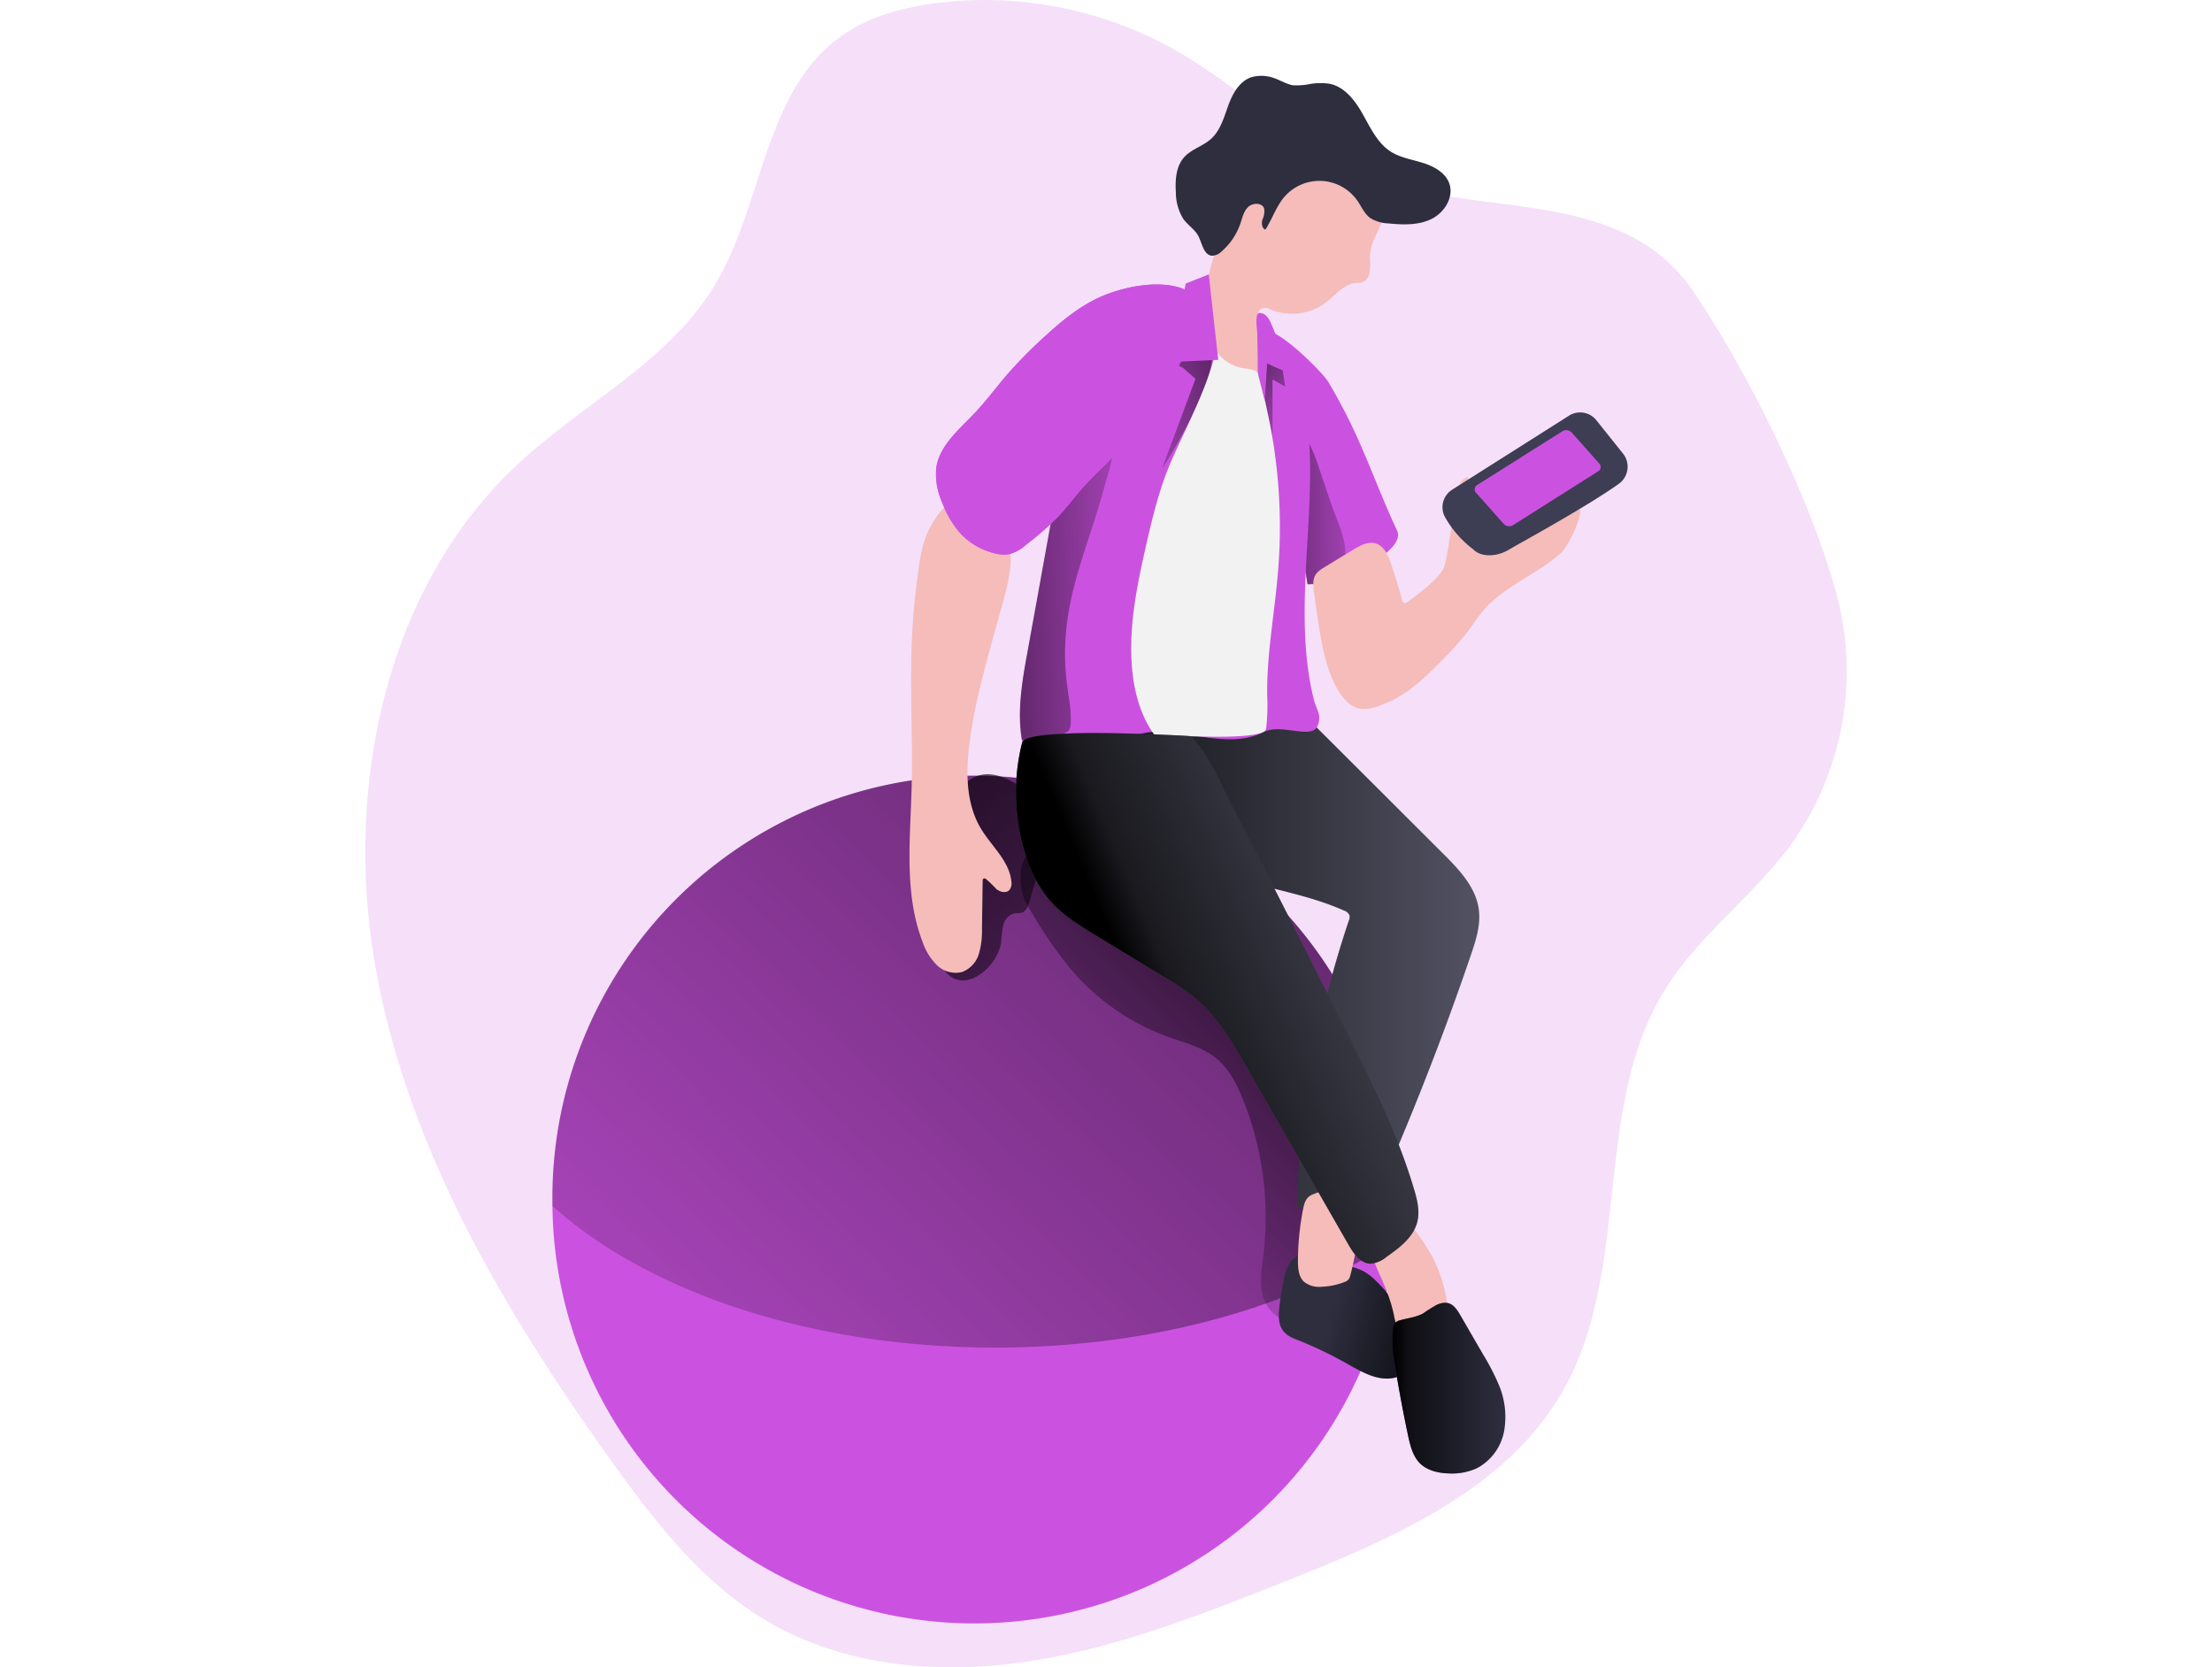 <svg data-name="Layer 1" xmlns="http://www.w3.org/2000/svg" xmlns:xlink="http://www.w3.org/1999/xlink" viewBox="0 0 351.9 396.01" width="406" height="306" class="illustration styles_illustrationTablet__1DWOa"><defs><linearGradient id="f" x1="311.61" y1="323.82" x2="285.66" y2="317.16" xlink:href="#a"/><linearGradient id="a" x1="258.91" y1="124.54" x2="299.95" y2="123.91" gradientUnits="userSpaceOnUse"><stop offset=".01"/><stop offset=".13" stop-opacity=".69"/><stop offset="1" stop-opacity="0"/></linearGradient><linearGradient id="c" x1="299.88" y1="206.77" x2="210.25" y2="300.4" xlink:href="#a"/><linearGradient id="d" x1="169.25" y1="193.08" x2="290.38" y2="268.95" xlink:href="#a"/><linearGradient id="e" x1="226.76" y1="234.44" x2="321.06" y2="234.44" xlink:href="#a"/><linearGradient id="b" x1="383.34" y1="84.62" x2="71.09" y2="410.77" xlink:href="#a"/><linearGradient id="g" x1="300.4" y1="335.06" x2="327.3" y2="335.06" xlink:href="#a"/><linearGradient id="h" x1="200.19" y1="81.05" x2="227.92" y2="104.12" xlink:href="#a"/><linearGradient id="i" x1="274.89" y1="85.38" x2="223.64" y2="105.68" xlink:href="#a"/><linearGradient id="j" x1="188.44" y1="144.76" x2="251.94" y2="142.56" xlink:href="#a"/><linearGradient id="k" x1="241.5" y1="248.75" x2="312.72" y2="218.8" xlink:href="#a"/></defs><path d="M406.19 147.48a70.63 70.63 0 0 1-11.19 58.6c-9 12.25-21.83 21.41-29.82 34.31-17.27 27.85-8 65.88-23.84 94.57-13.24 24-40.67 35.79-66.14 45.91-20 7.94-40.2 15.93-61.4 19.13s-44 1.17-62.37-9.86c-15.15-9.07-26.28-23.45-36.56-37.81C89.6 317 66.76 278.53 59 235.79s1.92-90.68 33.74-120.25c15.49-14.4 35.78-24.33 46.71-42.44 11.47-19 11.63-45.51 29.46-58.75 6.58-4.89 14.76-7.16 22.88-8.24A92.17 92.17 0 0 1 248.4 17c17.47 9.79 31.81 25.35 50.84 31.61 24.63 8.11 56.24 1.88 72.61 25.88 13.15 19.3 28.5 50.51 34.34 72.99Z" transform="translate(-56.44 -5.34)" fill="#cb52e0" opacity=".18" style="isolation:isolate"/><path d="M244.95 128.48a5.7 5.7 0 0 1-1.15 1.62 27.65 27.65 0 0 1-14.16 8 25.86 25.86 0 0 1-5.83.66c-1.15-7.42-2.32-14.85-3.22-22.3-.71-5.82-1.24-11.63-1.49-17.47-.17-3.66-8.1-16.42-6.48-19.84 1.79-3.76 14.68 9.11 16.13 11.56 8.05 13.5 10.94 23.94 16.46 35.55a2.94 2.94 0 0 1-.26 2.22Z" fill="#cb52e0"/><path d="M287.38 142.08a9.47 9.47 0 0 1-1.3 1.38 25.86 25.86 0 0 1-5.83.66c-1.15-7.42-2.32-14.85-3.22-22.3q.51-8.78 1.85-17.49c-.38 2.43 2.61 7.73 3.42 10.11l3.51 10.37c1.83 5.41 5.74 11.99 1.57 17.27Z" transform="translate(-56.44 -5.34)" fill="url(#a)"/><path d="M226.63 149.43c.8 4.88 1.82 9.82 4.23 14.14 1.24 2.22 3.09 4.4 5.6 4.79a8.65 8.65 0 0 0 4.1-.61 28.52 28.52 0 0 0 7.52-3.92 56.68 56.68 0 0 0 6.19-5.51 76.29 76.29 0 0 0 7.93-8.74c1.11-1.5 2.12-3.08 3.33-4.51 5-5.95 13-8.62 18.67-13.93 1.53-1.42 4.63-7.92 4.4-10-2.08-1.2-6.35 3.63-8.65 4.33s-4.45 1.84-6.76 2.49a16.54 16.54 0 0 1-8.47.11c-.94-.24-2.06-15.07-3-14.73a3.48 3.48 0 0 0-1.24.88c-1.94 2-3 19.07-4.61 21.29-2.21 3-5.27 5.28-8.3 7.46-.27.19-.61.39-.91.24a.91.91 0 0 1-.36-.62c-.79-2.93-1.68-5.84-2.65-8.71-.68-2-1.64-4.2-3.65-4.8-1.79-.53-3.65.48-5.25 1.45-2.06 1.26-4.14 2.5-6.19 3.77-1.14.7-2.52 1.38-3.06 2.67-.66 1.55-.1 3.69.09 5.28.3 2.41.65 4.8 1.04 7.18Z" fill="#f5bcba"/><path d="M244.88 285.44c0 3.06-.15 6.07-.42 9.06a100.21 100.21 0 0 1-200-8v-1a100.22 100.22 0 1 1 200.43 0Z" fill="#cb52e0"/><path d="M301.32 290.78c0 3.06-.15 6.07-.42 9.06-23.06 15.69-57 25.59-94.85 25.59-44 0-82.66-13.37-105.15-33.64v-1a100.22 100.22 0 1 1 200.43 0Z" transform="translate(-56.44 -5.34)" fill="url(#b)"/><path d="M247.06 251.6c4 1.44 8.35 2.47 11.63 5.2 2.91 2.41 4.68 5.9 6.11 9.39a74.79 74.79 0 0 1 5 37c-.4 3.34-1 6.78-.13 10s3.84 6.24 7.18 5.84c4.63-9.2 4.73-19.94 4.74-30.24 0-7.52 0-15.2-2.52-22.29-2.06-5.84-5.7-11-9.46-15.91-13.71-18-30.3-34.79-51.42-42.88a4.17 4.17 0 0 0-2.84-.35c-4.35 1.59-3.64 9.33-1.95 12.44a115.45 115.45 0 0 0 8 12.39 54.91 54.91 0 0 0 25.66 19.41Z" transform="translate(-56.44 -5.34)" fill="url(#c)"/><path d="M207.51 229a23.71 23.71 0 0 1 .52-4 3.66 3.66 0 0 1 2.67-2.71 12.81 12.81 0 0 0 1.64-.15c1.11-.34 1.58-1.63 1.9-2.74l3.55-12.4c.68-2.4 1.37-4.92.85-7.35-.82-3.8-4.31-6.37-7.71-8.23-2.47-1.36-5.25-2.57-8-2.06-4.26.79-6.73 5.19-8.32 9.22a43.46 43.46 0 0 0-3.37 13.59c-.28 5.41-.74 18.66 2.61 23.39 4.64 6.64 12.92-.56 13.66-6.56Z" transform="translate(-56.44 -5.34)" fill="url(#d)"/><path d="M205.01 208.01c9.07 3.07 18.74 4.36 27.48 8.27a2.13 2.13 0 0 1 1.3 1.11 2.19 2.19 0 0 1-.16 1.28 239.87 239.87 0 0 0-12.36 68 51 51 0 0 0 15.84.35 3.61 3.61 0 0 0 1.67-.53 3.69 3.69 0 0 0 1.06-1.58q12.69-28.49 22.78-58.05c1.19-3.49 2.37-7.14 1.89-10.8-.69-5.33-4.7-9.53-8.51-13.32l-29.69-29.62a8.05 8.05 0 0 0-2.72-2 7.74 7.74 0 0 0-3.68-.18c-11.71 1.45-27.7 1.9-49.22 1-2.79-.12 11 15.77 12.15 18.82.92 2.42 3.83 5.54 5.61 7.42 4.46 4.68 10.48 7.77 16.56 9.83Z" fill="#525263"/><path d="M261.45 213.35c9.07 3.07 18.74 4.36 27.48 8.27a2.13 2.13 0 0 1 1.3 1.11 2.19 2.19 0 0 1-.16 1.28 239.87 239.87 0 0 0-12.36 68 51 51 0 0 0 15.84.35 3.61 3.61 0 0 0 1.67-.53 3.69 3.69 0 0 0 1.06-1.58q12.69-28.49 22.78-58.05c1.19-3.49 2.37-7.14 1.89-10.8-.69-5.33-4.7-9.53-8.51-13.32l-29.69-29.62a8.05 8.05 0 0 0-2.72-2 7.74 7.74 0 0 0-3.68-.18c-11.71 1.45-27.7 1.9-49.22 1-2.79-.12 11 15.77 12.15 18.82.92 2.42 3.83 5.54 5.61 7.42 4.46 4.68 10.48 7.77 16.56 9.83Z" transform="translate(-56.44 -5.34)" fill="url(#e)"/><path d="M219.75 299.8a10.05 10.05 0 0 0-1.45 3.73 59.94 59.94 0 0 0-1.18 7.05c-.2 1.84-.27 3.84.78 5.35s2.78 2.06 4.4 2.69a99.47 99.47 0 0 1 11.86 5.83c2.58 1.42 5.27 2.89 8.21 3s6.19-1.5 6.86-4.36a8.35 8.35 0 0 0-.34-4.11 32.59 32.59 0 0 0-9.1-15 13.13 13.13 0 0 0-2.53-1.93 16.51 16.51 0 0 0-2.75-1.12 59.8 59.8 0 0 0-8.19-2.35c-2.43-.39-4.89-1.11-6.57 1.22Z" fill="#2e2e3f"/><path d="M276.19 305.14a10.05 10.05 0 0 0-1.45 3.73 59.94 59.94 0 0 0-1.18 7.05c-.2 1.84-.27 3.84.78 5.35s2.78 2.06 4.4 2.69a99.47 99.47 0 0 1 11.86 5.83c2.58 1.42 5.27 2.89 8.21 3s6.19-1.5 6.86-4.36a8.35 8.35 0 0 0-.34-4.11 32.59 32.59 0 0 0-9.1-15 13.13 13.13 0 0 0-2.53-1.93 16.51 16.51 0 0 0-2.75-1.12 59.8 59.8 0 0 0-8.19-2.35c-2.43-.39-4.89-1.11-6.57 1.22Z" transform="translate(-56.44 -5.34)" fill="url(#f)"/><path d="M222.72 287.42a66.11 66.11 0 0 0-1.18 12c0 1.77.12 3.73 1.39 5a5.79 5.79 0 0 0 4.26 1.22 16.5 16.5 0 0 0 5.37-1.11 2.35 2.35 0 0 0 1-.62 2.45 2.45 0 0 0 .41-.95 71.59 71.59 0 0 0 2.41-17.54 4.53 4.53 0 0 0-.55-2.68c-.95-1.33-2.92-1.27-4.52-.95a36.89 36.89 0 0 0-6 1.83c-1.84.64-2.22 1.9-2.59 3.8ZM242.44 306.22a38.27 38.27 0 0 1 1.76 5.47c.31 1.45.49 3 1.42 4.16 1.18 1.45 3.23 1.82 5.1 1.85a10.32 10.32 0 0 0 4.51-.76 3.5 3.5 0 0 0 1.76-1.52 4.28 4.28 0 0 0 .28-2.16 34.5 34.5 0 0 0-3.71-14.6 56.15 56.15 0 0 0-4.44-6.72 4.17 4.17 0 0 0-2.43-2 4 4 0 0 0-2.91 1.11c-1.65 1.24-5.28 3.31-4.9 5.66.48 3.13 2.44 6.54 3.56 9.51Z" fill="#f5bcba"/><path d="M254.56 309.91a37.74 37.74 0 0 0-3.29 2.07c-1.65.91-3.59 1.09-5.4 1.61a2.42 2.42 0 0 0-1.26.67 2.36 2.36 0 0 0-.45 1.15 25.08 25.08 0 0 0 .33 8.19q1.38 8.74 3.22 17.41c.51 2.38 1.12 4.89 2.85 6.6s4.36 2.3 6.82 2.37a14.23 14.23 0 0 0 6.7-1.25 12.58 12.58 0 0 0 6.44-8.84 19.49 19.49 0 0 0-1.32-11.09 54.45 54.45 0 0 0-3.58-6.91q-2.7-4.64-5.38-9.28c-1.36-2.36-2.6-4.01-5.68-2.7Z" fill="#2e2e3f"/><path d="M311 315.25a37.74 37.74 0 0 0-3.29 2.07c-1.65.91-3.59 1.09-5.4 1.61a2.42 2.42 0 0 0-1.26.67 2.36 2.36 0 0 0-.45 1.15 25.08 25.08 0 0 0 .33 8.19q1.38 8.74 3.22 17.41c.51 2.38 1.12 4.89 2.85 6.6s4.36 2.3 6.82 2.37a14.23 14.23 0 0 0 6.7-1.25 12.58 12.58 0 0 0 6.44-8.84 19.49 19.49 0 0 0-1.32-11.09 54.45 54.45 0 0 0-3.58-6.91q-2.7-4.64-5.38-9.28c-1.36-2.36-2.6-4.01-5.68-2.7Z" transform="translate(-56.44 -5.34)" fill="url(#g)"/><path d="M133.4 126.87a27.32 27.32 0 0 0-1.74 6.86 164.27 164.27 0 0 0-1.82 18.39c-.5 11.76.26 23.54-.07 35.3-.34 12.23-1.78 24.91 2.62 36.32a14.07 14.07 0 0 0 3.38 5.5 6.4 6.4 0 0 0 6 1.64 6.66 6.66 0 0 0 4-4.35 19.83 19.83 0 0 0 .72-6.06l.16-11.18c0-.23 0-.5.23-.6a.58.58 0 0 1 .57.11 30.35 30.35 0 0 1 2.45 2.37c.89.72 2.31 1.07 3.1.24a2.59 2.59 0 0 0 .47-2.06c-.48-4.84-4.7-8.33-7.21-12.5-3.62-6-3.62-13.56-2.71-20.54 1.13-8.74 3.49-17.27 5.84-25.77l2-7.19c1.51-5.46 3-11.42.8-16.65a13.93 13.93 0 0 0-9.77-8c-4.18-.77-7.51 4.77-9.02 8.17Z" fill="#f5bcba"/><path d="M226.24 172.34c-1.29 3.47-8.57-.58-12.73 1.5-7.94 4-17-.11-25.85 0-9.42.17-15.92 9.45-25.27 10.63a5.1 5.1 0 0 1-2.06 0c-1.29-.38-2.05-1.67-2.6-2.88a25.15 25.15 0 0 1-1.72-5.83c-1.16-6.64 0-13.76 1.24-20.51q1.56-8.58 3.11-17.17 1.8-10 3.63-20.12a103.26 103.26 0 0 1 3-13.17c.24-.75.49-1.48.76-2.2a114.66 114.66 0 0 1 8.39-16.93c2-3.47 4-7 7.09-9.63 3.45-2.91 7.9-4.36 12.37-5.06a25 25 0 0 1 12.07.7c2.23.78 3.07 3.14 4.84 4.59a30.21 30.21 0 0 1 5.95 5.84 26.55 26.55 0 0 1 3.65 8.74c6.27 24.38-2.8 50.68 3.16 75.13.68 2.87 2 3.63.97 6.37Z" fill="#cb52e0"/><path fill="url(#h)" d="m217.72 86.7.78 5.11-3-1.67v13.54l-3.42-15.04 3.31-4.82 2.33 2.88z"/><path d="m248.76 91.71 1.89 1 3 2.61-8 21.46s11.62-17.88 12-27a50.63 50.63 0 0 0-2.07-16.6Z" transform="translate(-56.44 -5.34)" fill="url(#i)"/><path d="M223.14 153.22a57.73 57.73 0 0 0 0 14.8c.41 3.09 1.07 6.17.86 9.27a2.71 2.71 0 0 1-.55 1.68 2.93 2.93 0 0 1-1.65.65q-4.69.74-9.39 1.51c-1.16-6.64 0-13.76 1.24-20.51q1.56-8.58 3.11-17.17 1.8-10 3.63-20.12a103.26 103.26 0 0 1 3-13.17c.24-.75.49-1.48.76-2.2 3.1-1.72 7.41-3 9.33-.22 2 3-.63 10-1.41 13-2.84 10.87-7.5 21.26-8.93 32.48Z" transform="translate(-56.44 -5.34)" fill="url(#j)"/><path d="M238.63 61.18a16.57 16.57 0 0 1-.11 3.73 2.75 2.75 0 0 1-2.55 2.3c-3.12-.23-5.37 2.76-7.85 4.68a13.23 13.23 0 0 1-13.72 1.31 1.8 1.8 0 0 0-2.27 1 5.22 5.22 0 0 0-.2 2.75l1.15 10.94c.22 2.11.24 4.69-1.55 5.83s-3.91.15-5.39-1.14a18 18 0 0 1-4.87-8.17 38 38 0 0 1 8.11-36.75 23.39 23.39 0 0 1 5.77-4.68 24.89 24.89 0 0 1 7.2-2.43 19.57 19.57 0 0 1 6.86-.38 13.88 13.88 0 0 1 7.94 4.49c1.52 1.66 3 6.61 4.6 7.42-1.19 3.02-3.07 5.69-3.12 9.1Z" fill="#f5bcba"/><path d="M214.83 18.24a8.67 8.67 0 0 0-4.44.13c-2.82 1-4.4 3.95-5.42 6.76s-1.86 5.88-4.08 7.87c-1.91 1.72-4.62 2.41-6.34 4.31-2 2.21-2.19 5.48-2 8.45a11.87 11.87 0 0 0 1.81 6.3c1.06 1.44 2.69 2.44 3.52 4 .94 1.79 1.26 4.56 3.28 4.68a3.37 3.37 0 0 0 2.23-1 15.3 15.3 0 0 0 4.46-6.59c.49-1.42.81-3 1.89-4s3.28-1.06 3.77.36a4.52 4.52 0 0 1-.4 2.65c-.26.88-.15 2.07.71 2.37 1.62-2.5 2.53-5.44 4.45-7.71a11 11 0 0 1 17.37.82c1 1.43 1.68 3.13 3.08 4.15a8.78 8.78 0 0 0 4.37 1.28c3.44.34 7.08.47 10.18-1.06s5.39-5.24 4.2-8.49c-.94-2.55-3.62-4-6.22-4.82s-5.38-1.23-7.67-2.69c-3.11-2-4.77-5.56-6.58-8.79s-4.26-6.55-7.88-7.31a14.5 14.5 0 0 0-4.46 0 16.76 16.76 0 0 1-4.39.34c-1.8-.37-3.54-1.59-5.44-2.01Z" fill="#2e2e3f"/><path d="M214.83 100.41a127.9 127.9 0 0 1 2 35.15c-.79 9.78-2.67 19.49-2.6 29.3a49.62 49.62 0 0 1-.25 8.27c-.44 2.72-18.68 1.68-21.34 1.65-4.48-.06 1.2 6-2.17 3.08-5.29-4.61-7.65-11.8-8.3-18.78-.93-9.95 1.11-19.91 3.33-29.66 1.54-6.75 3.18-13.52 5.94-19.87 3.42-7.85 8.83-17.84 10.57-26.23.25-1.23-4-5.7-2.17-5.64 1.19 0 .63 1.85.84 2.77a8.73 8.73 0 0 0 2.09 3.74 9.82 9.82 0 0 0 5.38 3.21c1.35.25 2.89.19 3.87 1.15 1.19 1.16 1 3.42 1.34 5 .49 2.26 1.01 4.55 1.47 6.86Z" fill="#f2f2f2"/><path d="M174.34 70.66c-4.84 2.22-9 5.66-12.93 9.26a108.36 108.36 0 0 0-9.2 9.36c-2.54 3-4.86 6.11-7.54 8.94-3.7 3.89-8.32 7.65-9.05 13a16.53 16.53 0 0 0 1.42 8.14 23.48 23.48 0 0 0 4.15 7.13 16.36 16.36 0 0 0 8.59 5 7.6 7.6 0 0 0 3.18.14 9.92 9.92 0 0 0 4-2.24 71.82 71.82 0 0 0 7.39-6.43c2.36-2.45 4.36-5.24 6.66-7.75 2-2.16 4.13-4.11 6.13-6.23 2.39-2.54 4.52-5.31 6.65-8.08a109.5 109.5 0 0 0 8.27-11.83 54.27 54.27 0 0 0 4.93-11.52c.77-2.62 2-5.94-.66-7.83-5.65-3.98-16.36-1.69-21.99.94Z" fill="#cb52e0"/><path d="M174.34 70.66c-4.84 2.22-9 5.66-12.93 9.26a108.36 108.36 0 0 0-9.2 9.36c-2.54 3-4.86 6.11-7.54 8.94-3.7 3.89-8.32 7.65-9.05 13a16.53 16.53 0 0 0 1.42 8.14 23.48 23.48 0 0 0 4.15 7.13 16.36 16.36 0 0 0 8.59 5 7.6 7.6 0 0 0 3.18.14 9.92 9.92 0 0 0 4-2.24 71.82 71.82 0 0 0 7.39-6.43c2.36-2.45 4.36-5.24 6.66-7.75 2-2.16 4.13-4.11 6.13-6.23 2.39-2.54 4.52-5.31 6.65-8.08a109.5 109.5 0 0 0 8.27-11.83 54.27 54.27 0 0 0 4.93-11.52c.77-2.62 2-5.94-.66-7.83-5.65-3.98-16.36-1.69-21.99.94Z" fill="#cb52e0"/><path d="M258.17 116.32a4.92 4.92 0 0 0-1.61 6.66 25 25 0 0 0 6.62 7.5c1.6 1.72 5.2 2 8.4.12s18.47-10.19 26.1-15.62a5 5 0 0 0 1.13-7.17l-6.39-8a4.92 4.92 0 0 0-6.48-1.08Z" fill="#3d3d54"/><path d="m158.06 184.66-.23-.23" fill="none"/><path d="M156.68 202.51a30.09 30.09 0 0 0 5.87 11.3c3 3.5 7.08 6 11 8.38l16.51 10.05a57.31 57.31 0 0 1 6.93 4.69c5.41 4.46 9 10.68 12.49 16.76l24.08 41.97c1.22 2.15 2.93 4.58 5.4 4.5a6.91 6.91 0 0 0 3.6-1.6c3.09-2.17 6.41-4.64 7.33-8.31.64-2.56 0-5.25-.77-7.79-3.7-12.51-9.5-24.29-15.32-36q-13.87-27.8-28.15-55.49c-2.53-4.9-5.6-12.53-9.78-16.13 0 0-38.84-2.36-39.82 1.49a48.73 48.73 0 0 0 .63 26.18Z" fill="#525263"/><path d="M213.12 207.85a30.09 30.09 0 0 0 5.87 11.3c3 3.5 7.08 6 11 8.38l16.51 10.05a57.31 57.31 0 0 1 6.93 4.69c5.41 4.46 9 10.68 12.49 16.76L290 301c1.22 2.15 2.93 4.58 5.4 4.5a6.91 6.91 0 0 0 3.6-1.6c3.09-2.17 6.41-4.64 7.33-8.31.64-2.56 0-5.25-.77-7.79-3.7-12.51-9.5-24.29-15.32-36q-13.87-27.8-28.15-55.49c-2.53-4.9-5.6-12.53-9.78-16.13 0 0-38.84-2.36-39.82 1.49a48.73 48.73 0 0 0 .63 26.18Z" transform="translate(-56.44 -5.34)" fill="url(#k)"/><path fill="#cb52e0" d="m200.36 65.18-5.49 2.17-3.33 18.63 11.07-.5-2.25-20.3zM211.98 85.03v2.52a9.82 9.82 0 0 0 .06 1.09 10.08 10.08 0 0 0 .24 1.09l1.38 5.44.57-8.84c1.63.79 3.3 1.51 5 2.14a12.59 12.59 0 0 0-1-3.84c-1-2.56-1.92-5.13-3-7.64a6.28 6.28 0 0 0-1.08-1.84 2.31 2.31 0 0 0-1.9-.8c-1 .42-.37 4.17-.36 5ZM292.88 111.94l-20.32 12.85a1.78 1.78 0 0 1-2.19-.4l-6.46-7.28a1.2 1.2 0 0 1 .16-1.88l20.36-12.84a1.78 1.78 0 0 1 2.19.4l6.46 7.27a1.2 1.2 0 0 1-.2 1.88Z"/></svg>